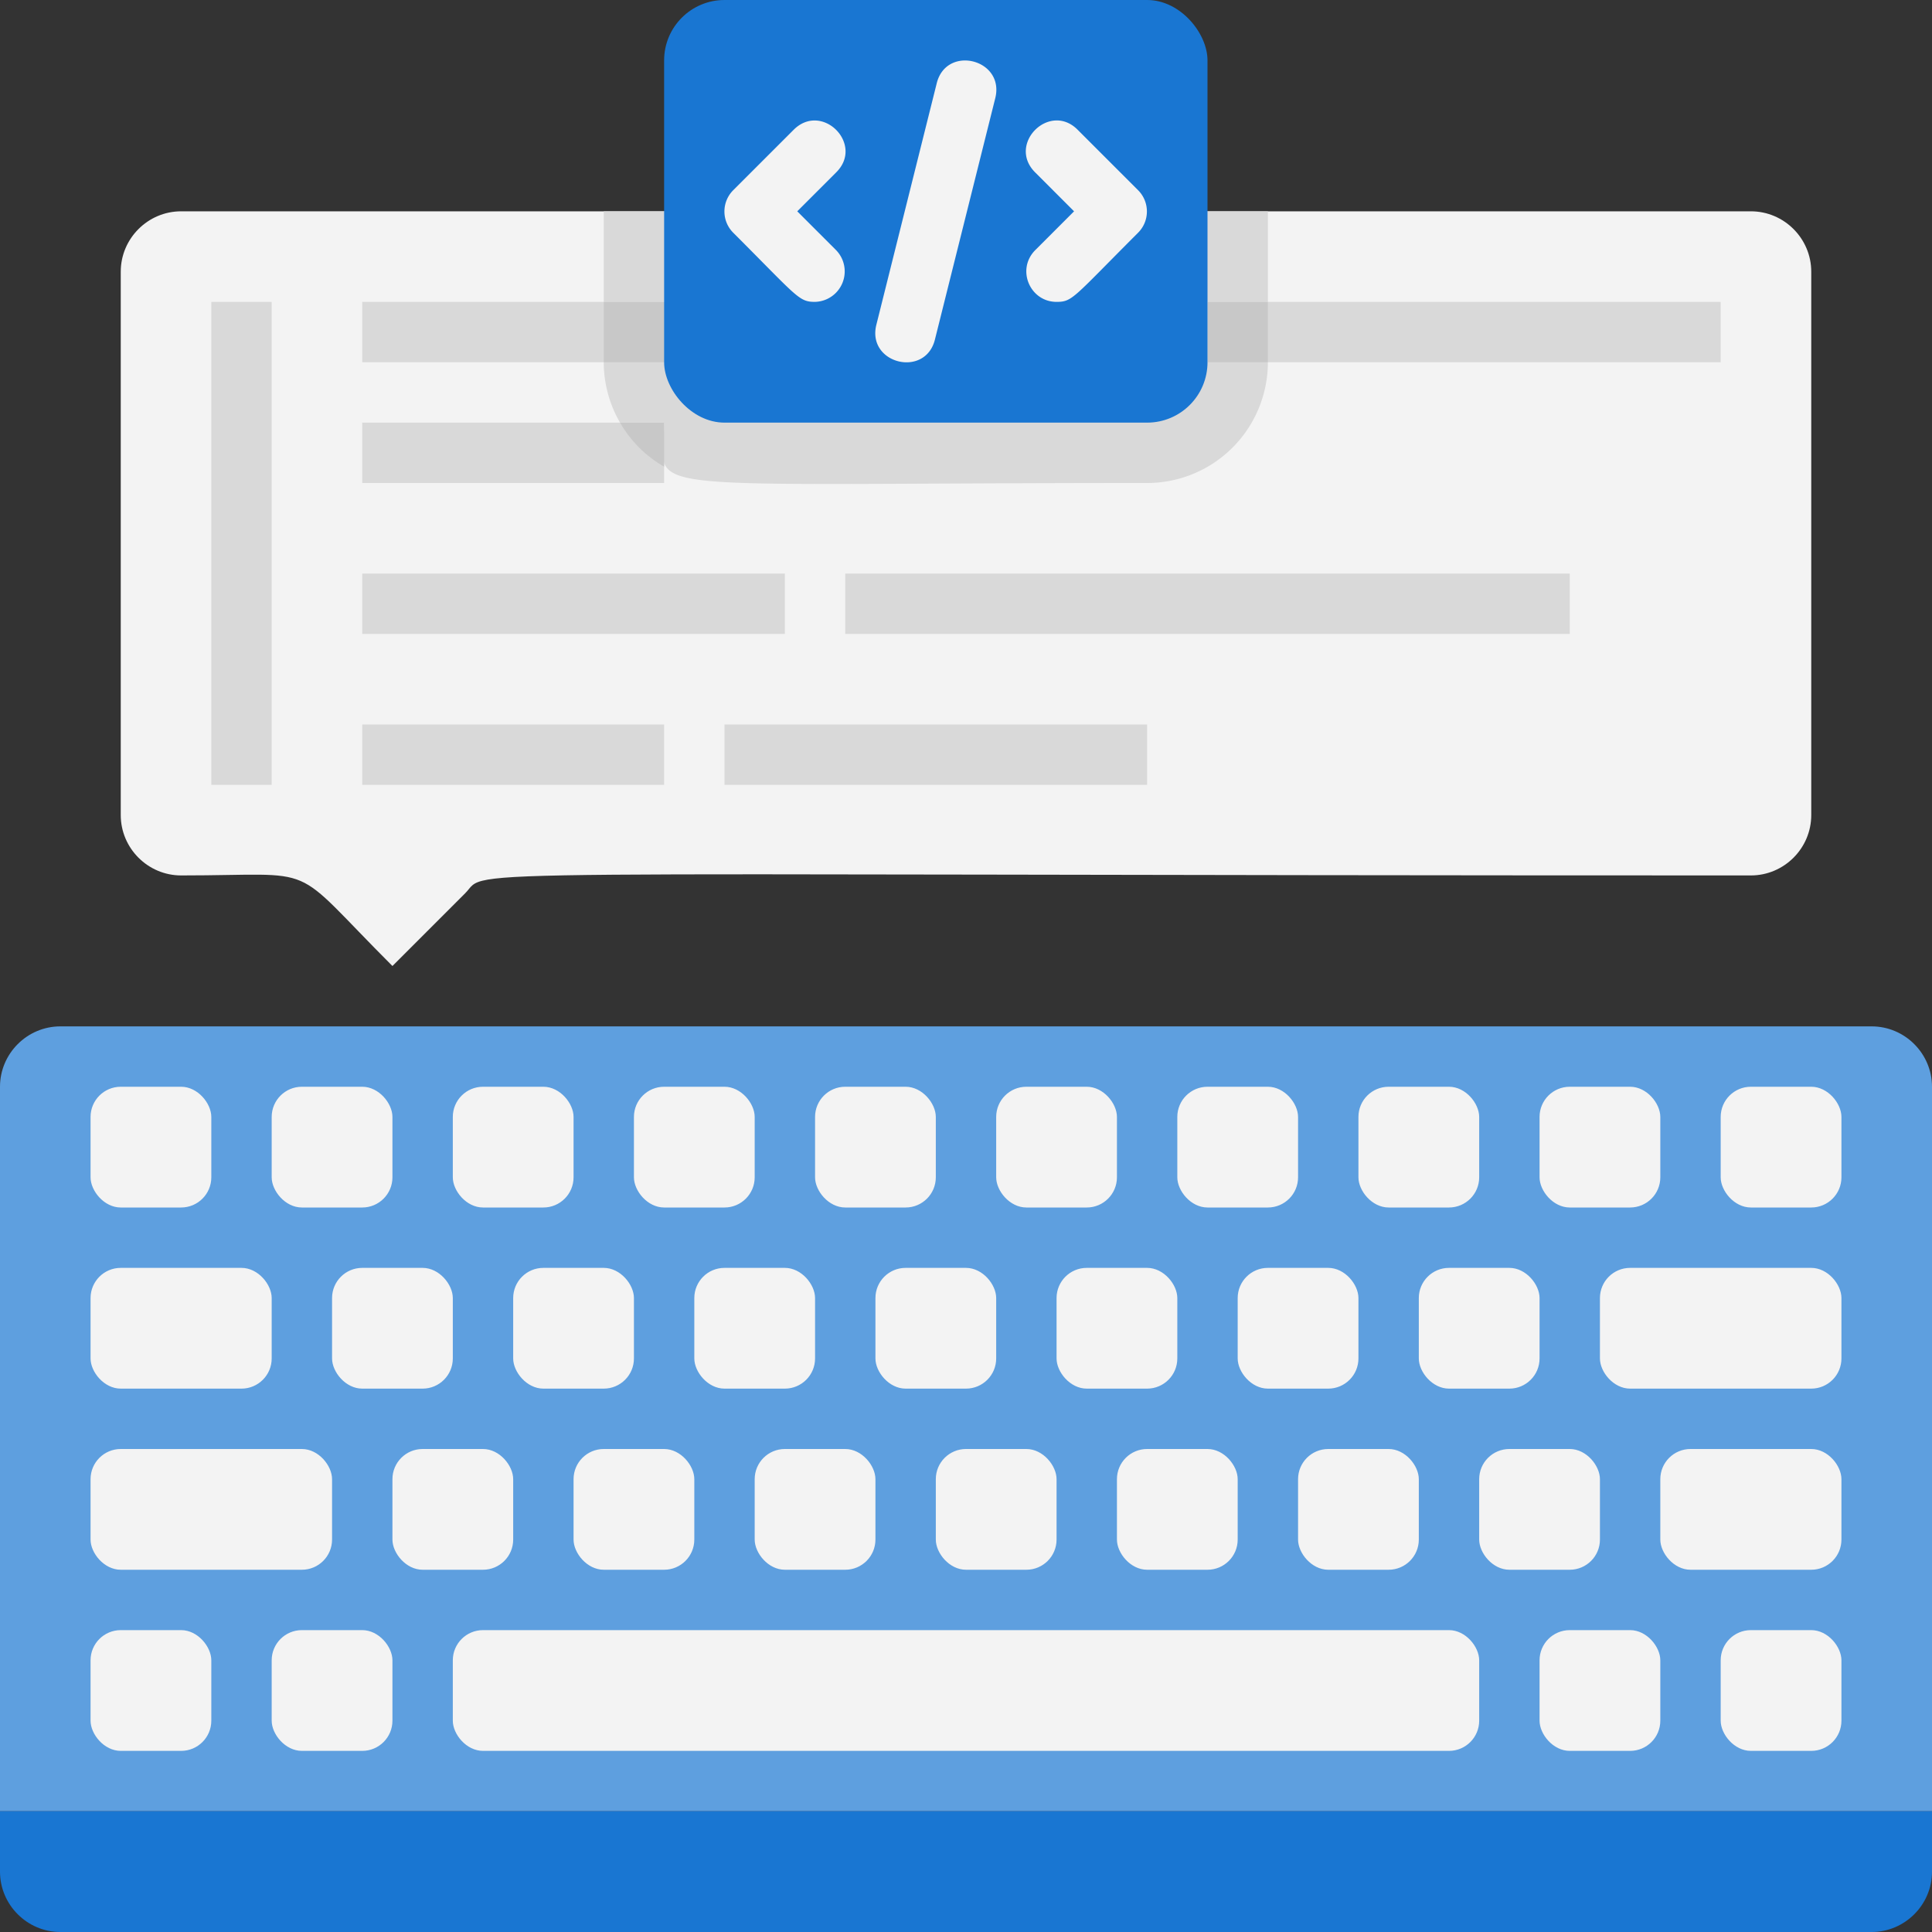 <svg xmlns="http://www.w3.org/2000/svg" viewBox="0 0 64 64" xmlns:v="https://vecta.io/nano"><rect x="0" y="0" width="64" height="64" fill="#333333" stroke="none"/><path d="M2 34h60c1.1 0 2 .9 2 2v24H0V36c0-1.1.9-2 2-2z" fill="#5e9fdf"/><path d="M62 64H2c-1.1 0-2-.9-2-2v-2h64v2c0 1.1-.9 2-2 2z" fill="#1976d2"/><g fill="#f3f3f3"><rect x="3" y="36" width="4" height="4" rx="1"/><rect x="3" y="48" width="8" height="4" rx="1"/><rect x="3" y="54" width="4" height="4" rx="1"/><rect x="9" y="54" width="4" height="4" rx="1"/><rect x="51" y="54" width="4" height="4" rx="1"/><rect x="57" y="54" width="4" height="4" rx="1"/><rect x="9" y="36" width="4" height="4" rx="1"/><rect x="11" y="42" width="4" height="4" rx="1"/><rect x="13" y="48" width="4" height="4" rx="1"/><rect x="19" y="48" width="4" height="4" rx="1"/><rect x="25" y="48" width="4" height="4" rx="1"/><rect x="31" y="48" width="4" height="4" rx="1"/><rect x="37" y="48" width="4" height="4" rx="1"/><rect x="43" y="48" width="4" height="4" rx="1"/><rect x="17" y="42" width="4" height="4" rx="1"/><rect x="23" y="42" width="4" height="4" rx="1"/><rect x="29" y="42" width="4" height="4" rx="1"/><rect x="35" y="42" width="4" height="4" rx="1"/><rect x="41" y="42" width="4" height="4" rx="1"/><rect x="15" y="36" width="4" height="4" rx="1"/><rect x="21" y="36" width="4" height="4" rx="1"/><rect x="27" y="36" width="4" height="4" rx="1"/><rect x="33" y="36" width="4" height="4" rx="1"/><rect x="39" y="36" width="4" height="4" rx="1"/><rect x="45" y="36" width="4" height="4" rx="1"/><rect x="47" y="42" width="4" height="4" rx="1"/><rect x="49" y="48" width="4" height="4" rx="1"/><rect x="51" y="36" width="4" height="4" rx="1"/><rect x="57" y="36" width="4" height="4" rx="1"/><rect x="3" y="42" width="6" height="4" rx="1"/><rect x="53" y="42" width="8" height="4" rx="1"/><rect x="55" y="48" width="6" height="4" rx="1"/><rect x="15" y="54" width="34" height="4" rx="1"/><path d="M60 9v18c0 1.1-.9 2-2 2-44.59 0-41.74-.26-42.59.59L13 32c-3.51-3.51-2.27-3-7-3-1.1 0-2-.9-2-2V9c0-1.1.9-2 2-2h52c1.1 0 2 .9 2 2z"/></g><g fill="#d9d9d9"><path d="M12 10h14v2H12zm0 9h14v2H12zm16-9h10v2H28zm-16 4h10v2H12zm12 10h14v2H24zm-12 0h10v2H12zm28-14h17v2H40zm-12 9h24v2H28zM7 10h2v16H7z"/><path d="M40 10v2h2a4 4 0 0 1-4 4c-17.74 0-16 .45-16-2h-1.46a3.99 3.99 0 0 1-.54-2h6v-2h-6V7h22v3h-2z"/></g><path d="M20.54 14H22v1.46c-.61-.35-1.11-.85-1.46-1.46zM20 10h6v2h-6zm20 0h2v2h-2z" fill="#c8c8c8"/><rect x="22" width="18" height="14" rx="2" fill="#1976d2"/><path d="M27 10c-.54 0-.57-.15-2.71-2.29-.39-.39-.39-1.02 0-1.41l2-2c.94-.94 2.35.48 1.41 1.41L26.41 7l1.29 1.29a1.01 1.01 0 0 1-.71 1.71zm8 0c-.88 0-1.34-1.07-.71-1.71L35.58 7l-1.29-1.29c-.94-.94.48-2.35 1.41-1.41l2 2c.39.39.39 1.02 0 1.41C35.52 9.89 35.53 10 34.99 10zm-5.97.76l2-8c.32-1.29 2.26-.8 1.94.49l-2 8c-.32 1.28-2.26.8-1.94-.49z" fill="#f3f3f3"/></svg>